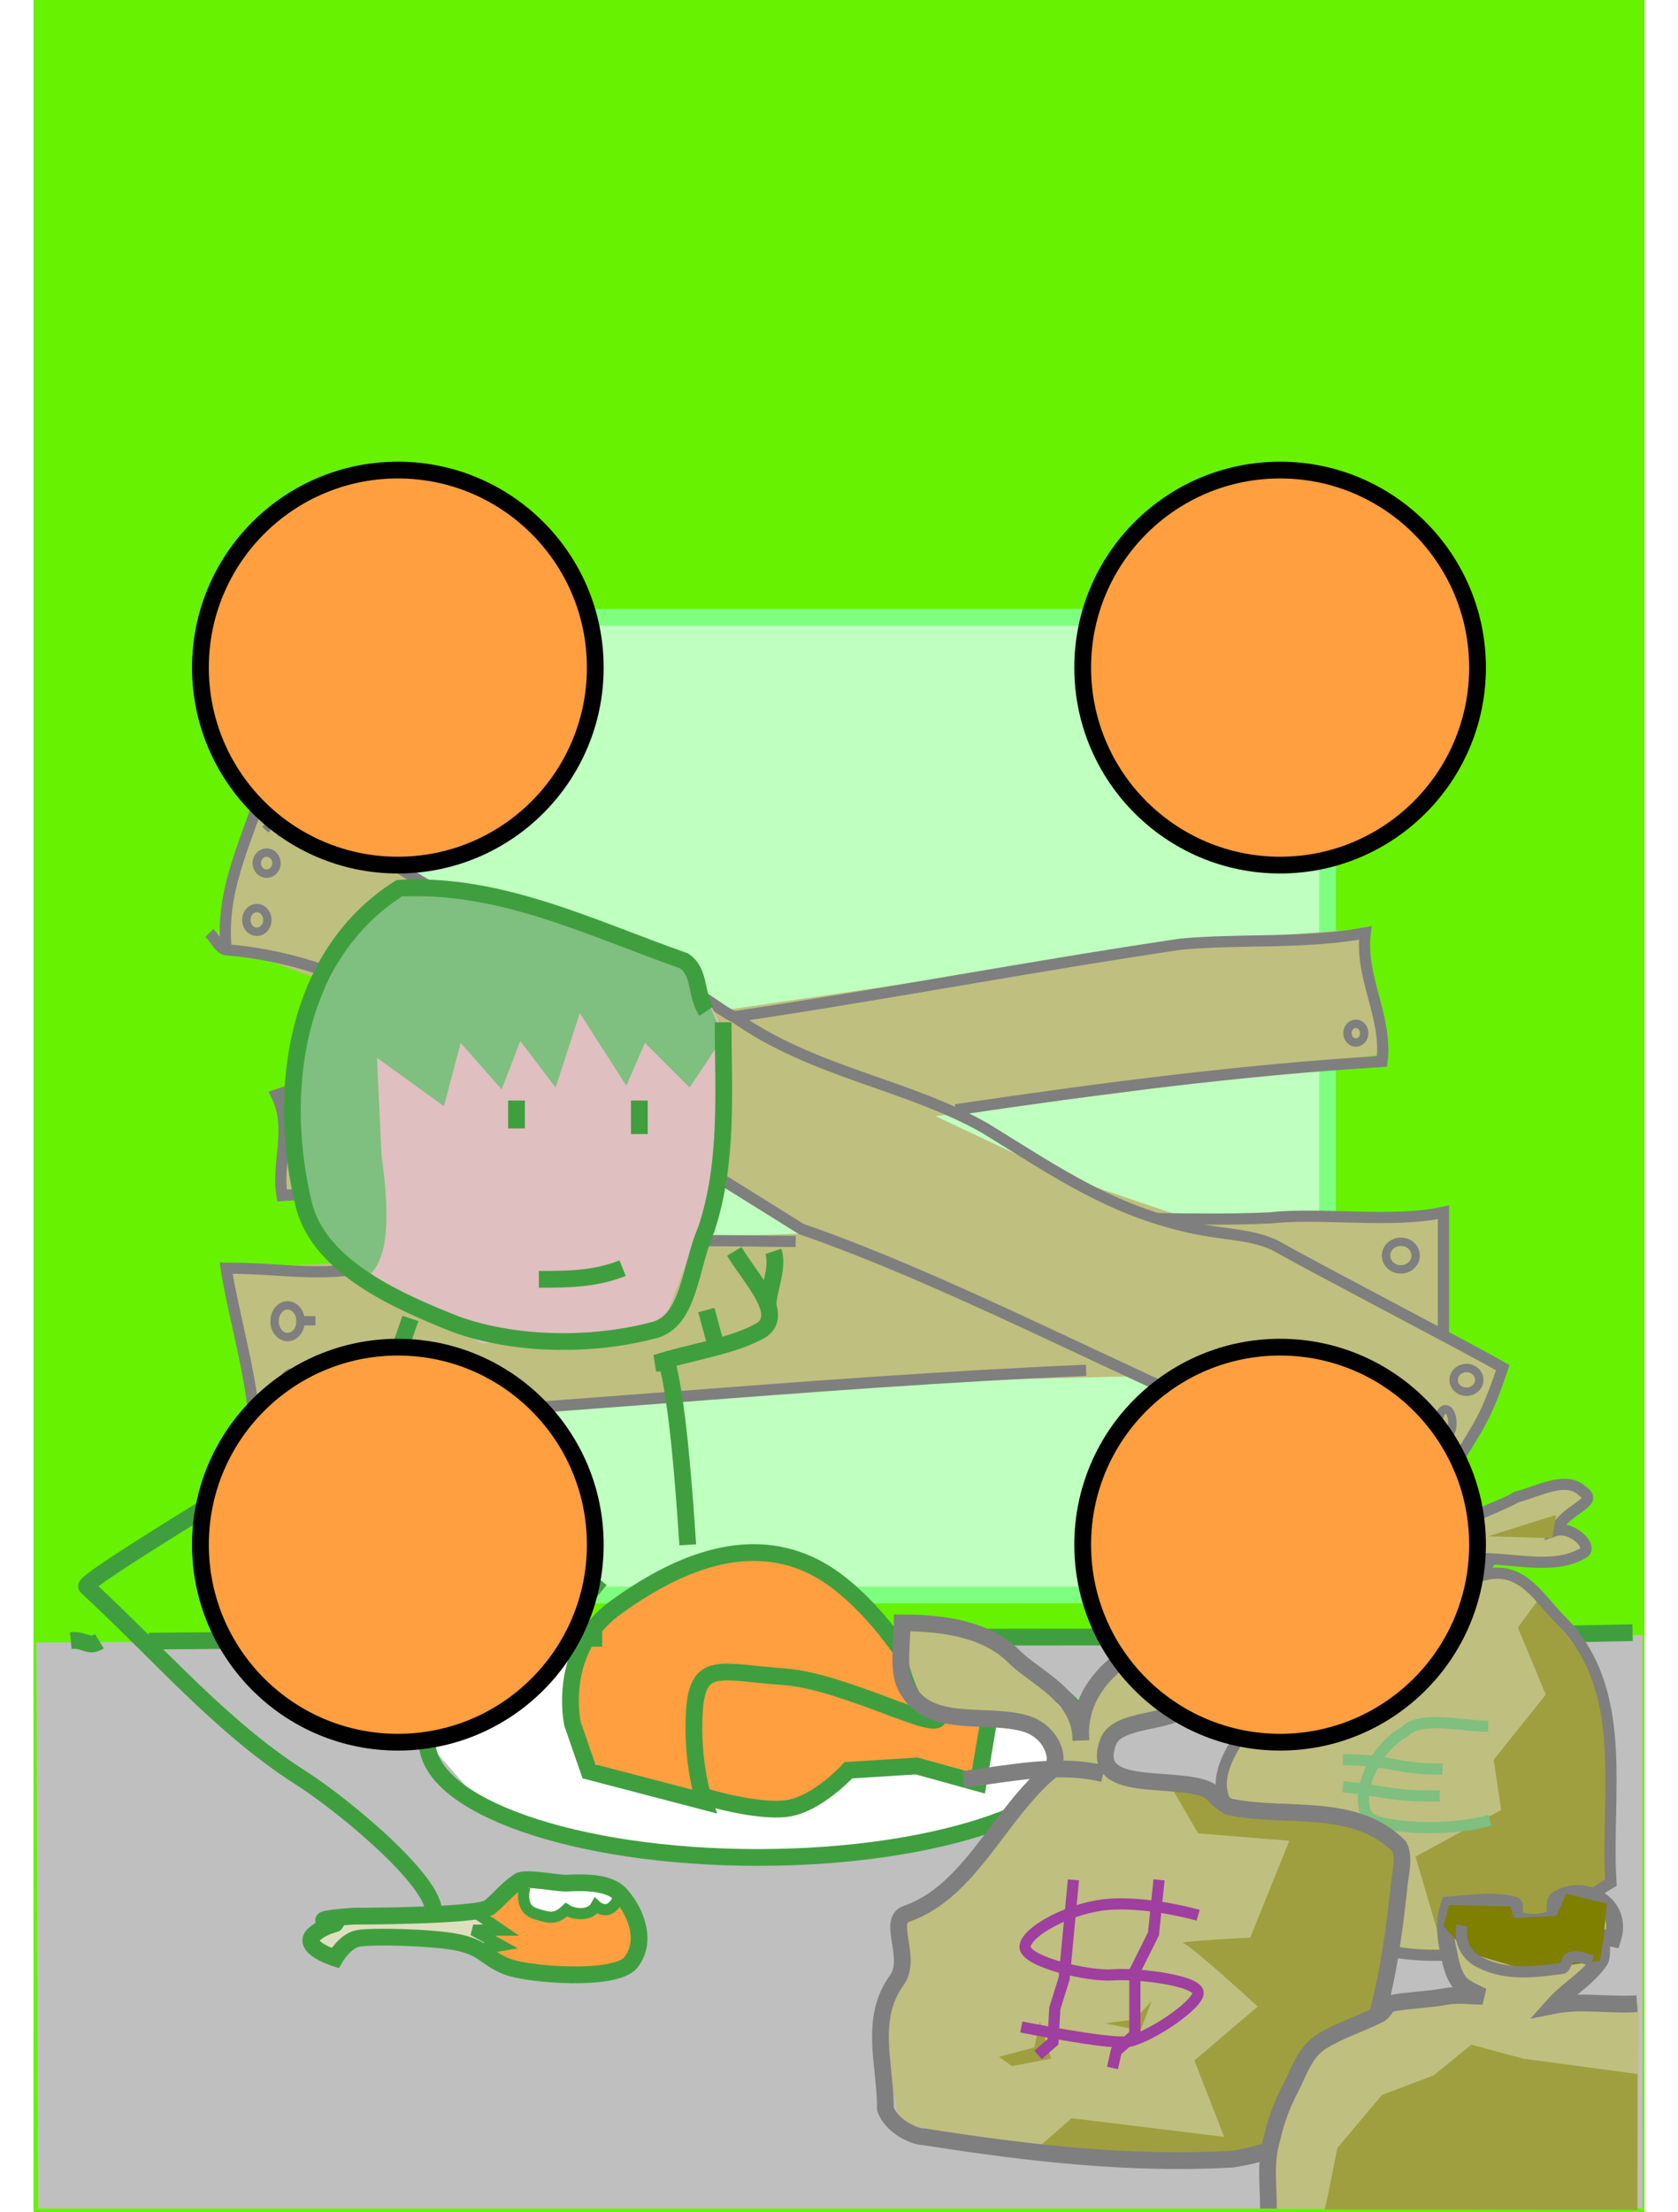 <svg xmlns="http://www.w3.org/2000/svg"
	xmlns:xlink="http://www.w3.org/1999/xlink"
	viewBox="18.1 0 577 792"
	width="623.869" height="822.112">
<rect x="18.1" y="0" width="577" height="792" fill="#333333" stroke="none"/>
<g id="scene">
    <set attributeName="opacity" to="1" 
		    fill="freeze" begin="btn1.click"/>
    <set attributeName="opacity" to="0" 
		    fill="freeze" begin="btn2.click"/>
    <set attributeName="opacity" to="0" 
		    fill="freeze" begin="scene.load"/>
<g>
<path fill="#66f200" stroke="none" d="M 595.094 792L 595.094 0L 18.094 0L 18.094 792L 595.094 792z"/>
<path fill="#bfffbf" stroke-width="6" stroke="#7fff7f" d="M 481.594 571L 481.594 221L 131.594 221L 131.594 571L 481.594 571z"/>
</g>
<g>
<path fill="#bfbf7f" stroke="none" d="M 97.091 510L 244.091 502L 340.091 494.5L 520.091 490L 523.091 434L 236.591 443.5L 155.591 451L 87.091 454L 97.091 510z"/>
<path fill="#bfbf7f" stroke="none" d="M 106.091 394L 122.591 386.5L 122.591 379L 229.091 367L 341.591 350.5L 434.591 337L 494.591 332.5L 500.591 377.5L 409.091 391L 266.591 409L 200.591 419.5L 106.091 428.5L 106.091 394z"/>
<path fill="#bfbf7f" stroke="none" d="M 83.591 337L 97.091 284.5L 107.591 287.5L 167.591 322L 238.091 344.5L 307.091 383.5L 386.591 421L 475.091 451L 545.591 491.5L 520.091 538L 397.091 487L 290.591 440.5L 194.591 380.5L 167.591 364L 152.591 362.5L 83.591 337z"/>
<path fill="none" stroke-width="3" stroke="#7f7f7f" d="M 514.341 526.639C 516.489 526.639 518.23 524.898 518.23 522.75C 518.23 520.602 516.489 518.861 514.341 518.861C 512.193 518.861 510.452 520.602 510.452 522.75C 510.452 524.898 512.193 526.639 514.341 526.639z"/>
<path fill="none" stroke-width="3" stroke="#7f7f7f" d="M 531.341 498.243C 533.879 498.243 535.937 496.343 535.937 494C 535.937 491.657 533.879 489.757 531.341 489.757C 528.802 489.757 526.745 491.657 526.745 494C 526.745 496.343 528.802 498.243 531.341 498.243z"/>
<path fill="none" stroke-width="3" stroke="#7f7f7f" d="M 507.841 454.45C 510.77 454.45 513.144 452.234 513.144 449.5C 513.144 446.766 510.77 444.55 507.841 444.55C 504.912 444.55 502.538 446.766 502.538 449.5C 502.538 452.234 504.912 454.45 507.841 454.45z"/>
<path fill="none" stroke-width="3" stroke="#7f7f7f" d="M 523.841 514.5C 525.208 514.5 526.316 512.261 526.316 509.5C 526.316 506.739 525.208 504.5 523.841 504.5C 522.474 504.5 521.366 506.739 521.366 509.5C 521.366 512.261 522.474 514.5 523.841 514.5z"/>
<path fill="none" stroke-width="3" stroke="#7f7f7f" d="M 521.366 509.5L 516.091 509.5L 515.591 512.5"/>
<path fill="none" stroke-width="3" stroke="#7f7f7f" d="M 101.091 297L 106.424 291.333L 103.424 294.333L 107.091 297L 107.091 299.333"/>
<path fill="none" stroke-width="3" stroke="#7f7f7f" d="M 101.591 312.771C 103.543 312.771 105.126 311.083 105.126 309C 105.126 306.917 103.543 305.229 101.591 305.229C 99.638 305.229 98.055 306.917 98.055 309C 98.055 311.083 99.638 312.771 101.591 312.771z"/>
<path fill="none" stroke-width="3" stroke="#7f7f7f" d="M 98.091 333.576C 100.174 333.576 101.862 331.676 101.862 329.333C 101.862 326.99 100.174 325.091 98.091 325.091C 96.008 325.091 94.32 326.99 94.32 329.333C 94.32 331.676 96.008 333.576 98.091 333.576z"/>
<path fill="none" stroke-width="3" stroke="#7f7f7f" d="M 109.091 478.667C 111.668 478.667 113.757 476.13 113.757 473C 113.757 469.87 111.668 467.333 109.091 467.333C 106.514 467.333 104.424 469.87 104.424 473C 104.424 476.13 106.514 478.667 109.091 478.667z"/>
<path fill="none" stroke-width="3" stroke="#7f7f7f" d="M 113.758 472.667L 113.758 473L 117.576 473L 117.576 472.667L 113.758 472.667z"/>
<path fill="none" stroke-width="3" stroke="#7f7f7f" d="M 110.758 499.909C 112.58 499.909 114.057 498.01 114.057 495.667C 114.057 493.324 112.58 491.424 110.758 491.424C 108.935 491.424 107.458 493.324 107.458 495.667C 107.458 498.01 108.935 499.909 110.758 499.909z"/>
<path fill="none" stroke-width="3" stroke="#7f7f7f" d="M 491.716 373.234C 493.376 373.234 494.721 371.73 494.721 369.875C 494.721 368.02 493.376 366.516 491.716 366.516C 490.056 366.516 488.711 368.02 488.711 369.875C 488.711 371.73 490.056 373.234 491.716 373.234z"/>
</g>
<g>
<path fill="none" stroke-width="4" stroke="#7f7f7f" d="M 269.091 364C 323.091 356 375.091 346 429.091 338C 451.091 336 473.091 338 495.091 334C 493.091 350 503.091 364 501.091 380C 449.978 383.098 399.165 389.794 348.42 397.302"/>
<path fill="none" stroke-width="4" stroke="#7f7f7f" d="M 235.782 414.174C 193.005 420.226 150.155 425.39 107.091 428C 105.091 416 111.091 404 105.091 392C 111.091 390 117.091 388 123.091 386L 123.091 380C 131.091 378 139.091 376 147.091 374C 153.156 372.845 159.138 371.898 165.061 371.112"/>
<path fill="none" stroke-width="4" stroke="#7f7f7f" d="M 87.091 340C 85.091 320 93.091 304 99.091 286C 101.091 286 105.091 286 109.091 286C 131.091 296 147.091 312 169.091 322C 201.091 334 209.091 332 241.091 346C 243.091 346 267.091 364 269.091 364C 297.091 384 331.091 388 359.091 404C 385.091 420 405.091 434 435.091 440C 445.091 442 455.091 442 463.091 446C 477.091 454 530.341 481.625 544.341 489.625C 536.095 514.364 533.965 510.378 520.341 537.625C 516.341 541.625 469.091 520 465.091 520C 461.091 518 461.091 514 457.091 512C 405.091 490 345.091 458 293.091 440C 245.091 410 219.091 394 171.091 366C 165.091 364 159.091 364 153.091 362C 133.091 350 111.091 342 87.091 340C 85.091 340 83.091 336 81.091 334"/>
<path fill="none" stroke-width="4" stroke="#7f7f7f" d="M 420.43 436.259C 434.255 436.466 447.871 436.629 461.091 436C 479.091 434 505.091 438 523.091 434C 523.091 447.867 523.091 462.921 523.091 477.333"/>
<path fill="none" stroke-width="4" stroke="#7f7f7f" d="M 395.087 490.57C 295.554 494.792 194.859 505.81 97.091 510C 97.091 496 89.091 468 87.091 454C 109.091 454 123.091 458 145.091 452C 169.091 448 195.091 452 219.091 448C 242.609 442.774 266.981 444.376 291.091 444.442"/>
</g>
<g>
<path fill="#bfbfbf" stroke="none" d="M 594.424 790.667L 594.424 585.333L 19.091 588L 19.758 790.667L 594.424 790.667z"/>
<path fill="#dfbfbf" stroke="none" d="M 159.091 327.333C 159.091 327.333 128.424 332 121.091 349.333C 113.758 366.667 108.424 423.667 118.424 439C 128.424 454.333 178.778 480.958 178.778 480.958L 242.778 476.292L 263.091 422.667L 264.424 368L 253.758 344.667L 207.091 326L 159.091 327.333z"/>
<path fill="#7fbf7f" stroke="none" d="M 265.091 371.333L 253.091 389.333L 237.091 373.333L 230.424 388.667L 213.758 362.667L 205.091 389.333L 192.424 372.667L 185.758 390L 171.091 373.333L 165.091 396L 141.091 378.667L 142.758 414C 142.758 414 146.424 436.667 143.091 448C 139.758 459.333 135.091 456.667 135.091 456.667L 116.424 438C 116.424 438 109.758 394 111.758 380C 113.758 366 139.091 323.333 139.091 323.333L 165.091 318L 219.091 330.667L 255.091 347.333L 265.091 371.333z"/>
<path fill="#ff9f3f" stroke="none" d="M 178.924 684.229C 178.924 684.229 192.591 671.562 203.091 671.562C 213.591 671.562 235.424 681.229 234.424 689.729C 233.424 698.229 236.424 702.229 228.924 704.229C 221.424 706.229 198.424 707.229 190.424 705.229C 182.424 703.229 177.424 697.729 177.424 697.729L 183.424 696.229L 177.424 691.229L 183.924 690.229L 178.924 684.229z"/>
<path fill="#ffffff" stroke="none" d="M 195.591 675C 195.591 675 191.091 677.5 192.591 681.5C 193.581 684.139 198.86 686.59 202.758 686.833C 205.424 687 209.258 684.833 209.258 684.833C 209.258 684.833 219.424 685.5 222.424 684C 228.189 681.118 228.258 679.167 228.258 679.167C 228.258 679.167 215.591 673.5 209.091 672.5C 202.591 671.5 195.591 675 195.591 675z"/>
<path fill="#dfdfbf" stroke="none" d="M 124.591 686.5L 182.091 683L 183.091 698.5L 132.091 694.5L 125.591 700.5L 116.591 693.5L 124.591 686.5z"/>
<path fill="#ffffff" stroke="none" d="M 215.605 587.918C 215.605 587.918 180.81 597.936 172.554 603.331C 164.297 608.725 159.579 624.137 159.579 624.137L 178.451 645.715L 243.323 664.21L 314.682 664.98L 388.4 648.797L 391.349 610.266L 355.964 592.542L 321.169 583.294L 246.272 582.524L 215.605 587.918z"/>
<path fill="#ff9f3f" stroke="none" d="M 240.964 564.799C 240.964 564.799 222.092 575.588 217.374 586.377C 212.656 597.166 210.887 604.101 211.477 610.266C 212.067 616.431 217.964 631.073 217.964 631.073L 258.067 644.944L 288.734 649.568L 310.554 633.385L 335.323 631.844L 353.605 639.55L 358.323 608.725L 342.4 612.578L 322.349 580.212L 286.375 555.552L 240.964 564.799z"/>
<path fill="#7f7f00" stroke="none" d="M 241.091 587L 241.091 588"/>
<path fill="#7f7f00" stroke-width="6" stroke="#3f9f3f" d="M 248.091 579"/>
<path fill="#7f7f00" stroke-width="6" stroke="#3f9f3f" d="M 254.091 580"/>
<path fill="#7f7f00" stroke-width="6" stroke="#3f9f3f" d="M 261.091 575"/>
<path fill="#7f7f00" stroke="none" d="M 268.091 581C 269.091 581 269.091 581 270.091 581"/>
<path fill="#7f7f00" stroke="none" d="M 274.091 571C 274.091 570 274.091 570 274.091 569"/>
<path fill="#7f7f00" stroke="none" d="M 281.091 579"/>
</g>
<g>
<path fill="none" stroke-width="6" stroke="#3f9f3f" d="M 59.424 587.542C 112.846 586.948 167.127 586.685 221.756 586.503"/>
<path fill="none" stroke-width="6" stroke="#3f9f3f" d="M 334.097 586.167C 426.602 585.855 500.775 586.501 590.841 584.5"/>
<path fill="none" stroke-width="6" stroke="#3f9f3f" d="M 259.091 362C 255.091 356 257.091 348 251.091 344C 217.091 332 185.091 316 149.091 318C 111.091 342 105.091 392 115.091 432C 121.091 454 149.091 466 169.091 474C 191.091 482 219.091 482 241.091 476C 253.091 472 253.091 454 259.091 440C 267.091 416 265.091 390 265.091 366"/>
<path fill="none" stroke-width="6" stroke="#3f9f3f" d="M 153.091 472C 143.091 502 123.091 544 123.091 578"/>
<path fill="none" stroke-width="6" stroke="#3f9f3f" d="M 147.091 498C 145.091 508 153.091 516 161.091 522C 178.887 533.44 200.722 552.959 221.461 569.774"/>
<path fill="none" stroke-width="6" stroke="#3f9f3f" d="M 252.423 553.044C 250.84 528.902 248.682 502.363 245.091 488C 245.091 488 243.091 488 241.091 488C 253.091 484 269.091 482 279.091 476C 287.091 470 275.091 458 269.091 448"/>
<path fill="none" stroke-width="6" stroke="#3f9f3f" d="M 281.091 468C 281.091 462 285.091 454 283.091 448"/>
<path fill="none" stroke-width="6" stroke="#3f9f3f" d="M 191.091 394C 191.091 398 191.091 400 191.091 404"/>
<path fill="none" stroke-width="6" stroke="#3f9f3f" d="M 235.091 394C 235.091 398 235.091 402 235.091 406"/>
<path fill="none" stroke-width="6" stroke="#3f9f3f" d="M 199.091 458C 209.091 458 219.091 458 229.091 454"/>
<path fill="none" stroke-width="6" stroke="#3f9f3f" d="M 262.424 481.333L 259.091 469"/>
<path fill="none" stroke-width="6" stroke="#3f9f3f" d="M 141.091 502C 109.091 522 35.091 566 37.091 568C 63.091 592 85.091 618 113.091 636C 129.091 646 165.091 676 161.091 686"/>
<path fill="none" stroke-width="6" stroke="#3f9f3f" d="M 41.695 587.583C 37.695 590.083 36.695 586.833 31.445 587.333"/>
<path fill="none" stroke-width="6" stroke="#3f9f3f" d="M 132.591 686C 132.591 686 176.591 686 181.091 683C 184.053 681.025 187.317 676.486 191.999 673.449C 194.429 671.872 205.907 674.367 209.258 674.167C 220.424 673.5 225.824 675.272 228.591 678.5C 234.591 685.5 237.591 695.5 232.091 702.5C 226.591 709.5 195.091 707 187.591 704C 180.091 701 179.591 697.5 170.591 695.5C 161.591 693.5 138.591 693 134.091 694C 129.591 695 126.091 701 126.091 701C 126.091 701 113.591 697 118.591 692.5C 123.591 688 130.091 689 123.591 688C 117.091 687 132.591 686 132.591 686z"/>
<path fill="none" stroke-width="4" stroke="#3f9f3f" d="M 194.091 675.5C 194.091 675.5 191.758 683 197.591 685C 203.424 687 205.424 687 208.924 683.667C 212.424 685.833 217.758 685.667 219.591 682.333C 219.591 682.333 221.924 684.5 224.424 683.333C 226.924 682.167 228.424 677.833 228.424 677.833"/>
<path fill="none" stroke-width="4" stroke="#3f9f3f" d="M 176.091 684.5L 185.591 691L 175.591 691L 185.591 696.5L 177.091 698"/>
<path fill="none" stroke-width="6" stroke="#3f9f3f" d="M 202.348 591.563C 175.939 599.158 159.097 610.673 159.097 623.563C 159.097 646.435 212.121 664.977 277.528 664.977C 342.935 664.977 395.96 646.435 395.96 623.563C 395.96 606.833 367.588 592.419 326.75 585.885"/>
<path fill="none" stroke-width="6" stroke="#3f9f3f" d="M 211.162 617.206C 211.162 617.206 205.264 591.004 226.495 575.592C 247.726 560.18 272.495 549.391 296.085 560.18C 319.675 570.968 339.726 606.417 342.085 614.123C 344.444 621.829 309.06 601.793 286.649 600.252C 264.239 598.711 255.982 594.087 254.803 612.582C 253.624 631.077 258.341 644.948 258.341 644.948L 217.059 634.159L 211.162 617.206z"/>
<path fill="none" stroke-width="6" stroke="#3f9f3f" d="M 344.228 612.45L 361.361 609.407L 356.466 638.312L 334.438 632.227L 309.963 633.749C 309.963 633.749 298.95 645.919 287.936 647.44C 276.923 648.962 257.343 642.876 257.343 642.876"/>
</g>
<g>
<path fill="#bfbf7f" stroke-width="4" stroke="#7f7f7f" d="M 526.424 553.333C 526.424 543.333 543.091 540 549.091 536C 557.091 534 567.091 528 573.091 534C 579.091 538 567.091 540 563.091 548C 569.091 546 577.091 554 573.091 556C 563.091 562 549.091 558 537.091 558"/>
<path fill="#bfbf7f" stroke="none" d="M 510.559 560L 515.225 555.333L 539.892 558L 537.225 563.333C 551.225 559.333 557.225 571.333 565.225 579.333C 590.245 604.353 581.225 641.333 583.225 673.333C 569.225 681.333 561.225 693.333 545.225 697.333C 529.225 699.333 511.225 701.333 495.225 695.333C 489.225 693.333 479.225 692.667 475.225 684.667C 471.225 676.667 466.559 678 462.559 670C 460.559 666 453.75 657.667 457.892 654.667C 427.936 641.676 454.605 618.99 453.892 614C 453.892 612 455.75 602.333 456.559 601.333C 459.75 594.333 457.225 592 461.225 584C 461.225 584 469.75 575.667 467.892 572.667C 479.75 563.667 503.225 567.333 515.225 557.333C 523.225 551.333 511.225 547.333 505.225 541.333C 497.225 535.333 497.225 517.333 505.225 513.333C 531.225 501.333 529.225 535.333 523.225 553.333"/>
<path fill="none" stroke-width="4" stroke="#7fbf7f" d="M 487.091 630C 505.091 630 504.758 633.333 522.758 633.333"/>
<path fill="none" stroke-width="4" stroke="#7fbf7f" d="M 487.112 639.646C 505.424 641.667 503.424 643 521.758 643"/>
<path fill="#9f9f3f" stroke="none" d="M 557.091 572.667L 577.091 598L 582.424 624L 583.091 674L 557.758 694L 523.091 698.667L 513.091 664.667L 543.758 648L 541.091 630L 559.758 606.667L 549.758 582.667L 557.091 572.667z"/>
<path fill="none" stroke-width="4" stroke="#7f7f7f" d="M 510.424 560.667L 515.091 556L 539.758 558.667L 537.091 564C 551.091 560 557.091 572 565.091 580C 590.111 605.02 581.091 642 583.091 674C 569.091 682 561.091 694 545.091 698C 529.091 700 511.091 702 495.091 696C 489.091 694 479.091 693.333 475.091 685.333C 471.091 677.333 466.424 678.667 462.424 670.667C 460.424 666.667 453.615 658.333 457.758 655.333C 427.802 642.343 454.47 619.657 453.758 614.667C 453.758 612.667 455.615 603 456.424 602C 459.615 595 457.091 592.667 461.091 584.667C 461.091 584.667 469.615 576.333 467.758 573.333C 479.615 564.333 503.091 568 515.091 558C 523.091 552 511.091 548 505.091 542C 497.091 536 497.091 518 505.091 514C 531.091 502 529.091 536 523.091 554"/>
<path fill="#9f9f3f" stroke="none" d="M 539.091 550L 563.424 542.333L 562.091 550.667L 539.091 550z"/>
<path fill="#9f9f3f" stroke="none" d="M 513.049 523.167C 513.049 523.958 512.674 524.625 512.32 525.292L 512.653 521.312L 512.758 524.292L 512.799 524.188L 512.799 524.188L 512.82 524.125L 510.049 526.646L 510.195 526.604C 511.237 526.333 512.153 525.646 512.695 524.688L 512.778 524.542L 512.778 524.542L 512.82 524.438L 510.633 526.271L 510.799 526.208C 511.153 526.083 511.508 525.938 511.862 525.812C 511.445 526.062 511.008 526.229 510.528 526.333C 511.195 526.229 511.841 526.042 512.487 525.833L 512.112 525.938L 509.299 525.542L 509.508 525.667C 509.987 525.833 510.466 526.021 510.945 526.188C 510.591 526.083 510.258 526 509.903 525.896C 510.716 526.521 511.674 526.979 512.299 527.854C 512.112 527.708 511.903 527.562 511.716 527.417C 513.278 529.812 514.091 532.562 514.362 535.292C 514.633 537.875 514.508 540.542 514.424 543.167C 514.383 544.354 519.633 549.521 519.758 550.667L 520.758 544.333C 520.633 543.938 520.216 539.396 520.091 539C 520.091 539.292 520.758 535.375 520.758 535.667C 521.216 526.542 522.008 522.208 512.195 518.271L 513.153 518.542C 512.299 518.062 511.299 517.917 510.341 518.146L 510.487 518.333C 509.57 518.354 508.653 518.458 507.82 518.896L 508.049 518.688C 507.133 519 506.341 519.646 505.862 520.5L 505.82 520.604L 505.82 520.604L 505.716 520.75L 508.216 518.854L 508.07 518.875C 506.799 519.208 505.758 520.146 505.299 521.396L 505.278 521.458L 505.278 521.458L 505.237 521.562L 505.237 521.562L 506.82 519.708C 505.32 520.625 504.778 522.521 505.133 524.167L 513.049 523.167z"/>
<path fill="none" stroke-width="4" stroke="#7fbf7f" d="M 539.091 618C 529.091 618 515.091 614 509.091 620C 495.091 628 490.424 648.667 498.091 651.667C 505.758 654.667 525.758 655.667 539.758 651.667"/>
</g>
<g>
<path fill="#bfbf7f" stroke="none" d="M 339.9 613C 329.233 599.667 329.9 581.667 329.9 581.667C 329.9 581.667 351.9 577 362.566 586.333C 373.233 595.667 391.9 618.333 391.9 618.333C 391.9 618.333 397.233 599.667 411.233 592.333C 425.233 585 443.9 580.333 443.9 580.333C 443.9 580.333 439.9 597 433.9 605C 427.9 613 409.233 616.333 405.233 621.667C 401.233 627 407.9 637.667 407.9 637.667L 436.566 641L 446.566 648.333L 485.233 651.667L 507.233 663L 495.9 733.667L 432.691 775.792L 403.233 773.667L 328.566 761.667L 320.566 721L 329.233 701.667L 327.9 685.667L 355.233 668.333L 381.9 630.333L 376.566 618.333L 350.566 614.333L 339.9 613z"/>
<path fill="#9f9f3f" stroke="none" d="M 425.9 640.333L 435.233 656.333L 467.9 659L 453.9 693.667C 453.9 693.667 427.233 695 429.9 695.667C 432.566 696.333 456.566 718.333 456.566 718.333L 433.9 737.667L 444.566 765L 389.9 758.333L 375.691 770.792L 453.691 773.792L 491.691 746.458L 509.691 662.458L 481.9 649L 444.566 647.667L 437.9 637.667L 425.9 640.333z"/>
<path fill="#9f9f3f" stroke="none" d="M 363.9 736.333L 376.566 733L 378.566 723.667L 382.566 737L 368.566 739.667L 363.9 736.333z"/>
<path fill="#9f9f3f" stroke="none" d="M 418.566 716.333L 412.566 723L 401.9 724.333L 414.566 727L 418.566 716.333z"/>
<path fill="none" stroke-width="4" stroke="#9f3f9f" d="M 435.233 685.667C 435.233 685.667 419.233 681 404.566 681.667C 389.9 682.333 373.233 691.667 373.233 697C 373.233 702.333 395.9 707.667 404.566 707C 413.233 706.333 435.9 709 435.233 713.667C 434.566 718.333 416.566 730.333 409.233 731C 401.9 731.667 371.9 725.667 371.9 725.667"/>
<path fill="none" stroke-width="4" stroke="#9f3f9f" d="M 421.233 673L 419.233 692.333L 412.566 705.667L 412.566 728.333L 405.9 734.333L 404.566 740.333"/>
<path fill="none" stroke-width="4" stroke="#9f3f9f" d="M 390.566 673L 387.233 708.333L 383.9 719L 383.233 731L 377.9 735.667"/>
<path fill="none" stroke-width="6" stroke="#7f7f7f" d="M 373.233 617C 383.039 619.802 387.233 631 381.233 635C 363.233 651 353.233 677 331.233 685C 323.233 687 333.233 701 327.233 709C 317.233 723 323.233 739 323.233 755C 325.233 761 333.233 765 337.233 765C 375.233 771 411.233 775 447.233 773C 489.233 767 501.233 733 507.233 675C 507.693 670.552 509.233 665 507.233 661C 491.233 645 467.233 651 447.233 647C 445.233 647 441.233 643 439.233 641C 427.233 635 395.233 643 403.233 623C 407.233 615 425.233 617 431.233 611C 439.233 603 439.233 591 445.233 581C 421.233 583 391.233 597 393.233 623C 393.233 607 377.233 601 369.233 593C 359.233 583 343.233 581 329.233 581C 329.233 589 327.233 599 331.233 605C 339.233 619 359.233 613 373.233 617z"/>
<path fill="none" stroke-width="6" stroke="#7f7f7f" d="M 401.233 635C 385.233 631 367.233 635 351.233 637"/>
<path fill="#bfbf7f" stroke="none" d="M 593.008 717.083C 583.008 717.75 573.008 715.75 563.008 717.75C 568.341 711.75 575.008 708.417 579.674 701.75C 581.008 699.75 579.674 695.75 581.008 693.75C 581.008 693.083 584.341 693.75 584.341 693.75C 588.341 681.083 573.674 673.75 564.341 679.75C 563.008 680.417 564.341 685.75 563.008 686.417C 559.008 688.417 553.008 688.417 549.008 686.417C 548.341 686.417 549.674 681.75 549.008 681.75C 541.674 679.75 533.674 681.083 525.674 681.75C 523.674 687.75 524.341 693.75 525.674 699.083C 526.341 702.417 527.008 706.417 529.674 709.75C 531.674 711.75 535.008 713.083 537.674 714.417C 533.674 714.417 529.008 713.75 525.008 714.417C 517.674 715.75 511.008 715.75 504.341 717.083C 503.008 717.75 502.341 720.417 500.341 721.083C 493.674 724.417 487.008 726.417 480.341 730.417C 473.674 734.417 471.674 742.417 468.341 748.417C 465.674 753.75 463.674 759.083 462.341 765.083C 459.674 773.75 461.008 781.75 461.008 790.417L 592.591 791.167L 593.008 717.083z"/>
<path fill="none" stroke-width="6" stroke="#7f7f7f" d="M 460.424 790.667C 460.424 782 459.091 774 461.758 765.333C 463.091 759.333 465.091 754 467.758 748.667C 471.091 742.667 473.091 734.667 479.758 730.667C 486.424 726.667 493.091 724.667 499.758 721.333C 501.758 720.667 502.424 718 503.758 717.333C 510.424 716 517.091 716 524.424 714.667C 528.424 714 533.091 714.667 537.091 714.667C 534.424 713.333 531.091 712 529.091 710C 526.424 706.667 525.758 702.667 525.091 699.333C 523.758 694 523.091 688 525.091 682C 533.091 681.333 541.091 680 548.424 682C 549.091 682 547.758 686.667 548.424 686.667C 552.424 688.667 558.424 688.667 562.424 686.667C 563.758 686 562.424 680.667 563.758 680C 573.091 674 587.758 681.333 583.758 694C 583.758 694 580.424 693.333 580.424 694C 579.091 696 580.424 700 579.091 702C 574.424 708.667 567.758 712 562.424 718C 572.424 716 582.424 718 592.424 717.333"/>
<path fill="#7f7f00" stroke="none" d="M 525.091 682L 547.091 682.5L 548.424 686.667L 563.508 685.917L 567.091 678L 581.591 681.5L 580.424 694L 579.091 702L 553.591 705.5L 531.591 699L 523.091 689.5L 525.091 682z"/>
<path fill="none" stroke-width="4" stroke="#7f7f7f" d="M 576.424 702C 573.758 701.333 570.424 699.333 567.758 701.333C 567.091 702.667 566.424 704.667 565.758 704.667C 555.758 706 545.758 707.333 536.424 702.667C 531.758 700.667 528.424 695.333 529.758 689.333"/>
<path fill="#9f9f3f" stroke="none" d="M 592.591 742.5L 551.591 737L 533.091 732L 519.591 743L 501.091 750L 485.091 769L 481.591 786.5L 480.591 791L 592.591 791.167L 592.591 742.5z"/>
</g>
</g>
<g>
<g>
<g>
<path fill="#ff9f3f" stroke-width="6" stroke="#000000" d="M 464.594 309.711C 503.646 309.711 535.305 278.052 535.305 239C 535.305 199.948 503.646 168.289 464.594 168.289C 425.542 168.289 393.883 199.948 393.883 239C 393.883 278.052 425.542 309.711 464.594 309.711z"/>
<path fill="#ff9f3f" stroke-width="6" stroke="#000000" d="M 464.594 623.711C 503.646 623.711 535.305 592.052 535.305 553C 535.305 513.948 503.646 482.289 464.594 482.289C 425.542 482.289 393.883 513.948 393.883 553C 393.883 592.052 425.542 623.711 464.594 623.711z"/>
</g>
<g>
<path fill="#ff9f3f" stroke-width="6" stroke="#000000" d="M 148.594 309.711C 187.646 309.711 219.305 278.052 219.305 239C 219.305 199.948 187.646 168.289 148.594 168.289C 109.542 168.289 77.883 199.948 77.883 239C 77.883 278.052 109.542 309.711 148.594 309.711z"/>
<path fill="#ff9f3f" stroke-width="6" stroke="#000000" d="M 148.594 623.711C 187.646 623.711 219.305 592.052 219.305 553C 219.305 513.948 187.646 482.289 148.594 482.289C 109.542 482.289 77.883 513.948 77.883 553C 77.883 592.052 109.542 623.711 148.594 623.711z"/>
</g>
</g>
</g>
</svg>